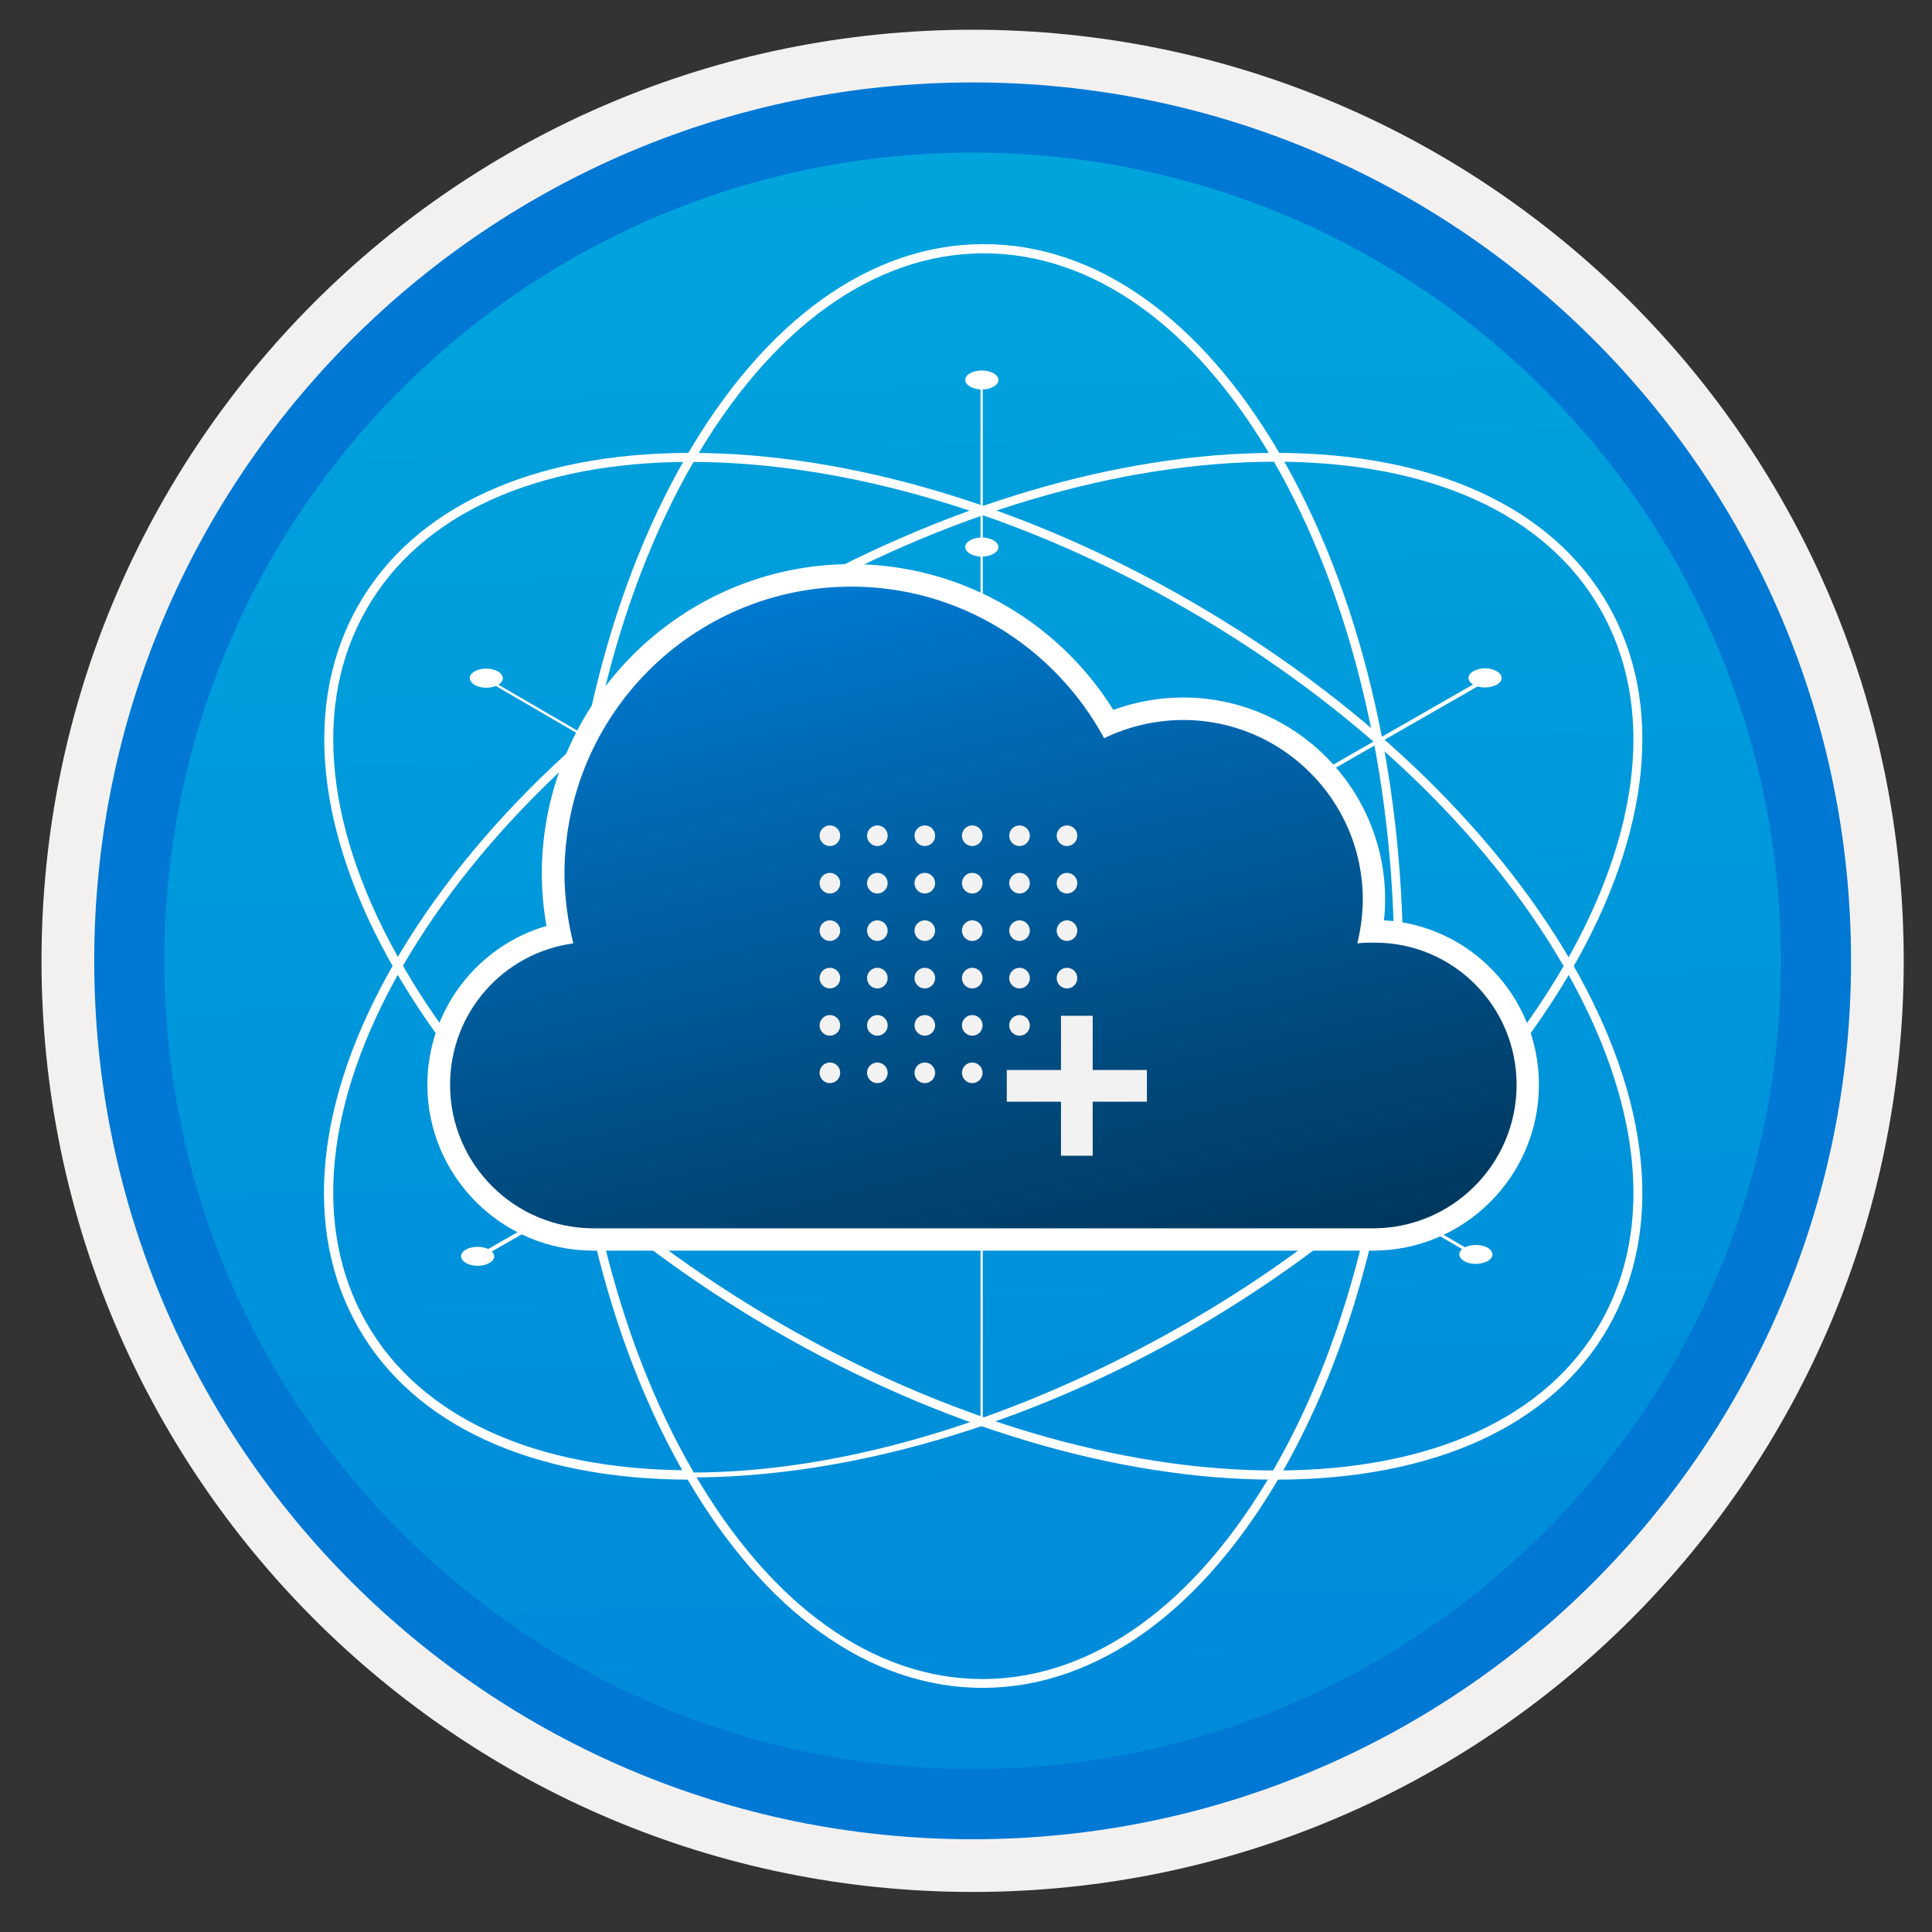 <svg width="103" height="103" viewBox="0 0 103 103" fill="none" xmlns="http://www.w3.org/2000/svg">
<rect x="0" y="0" width="103" height="103" fill="#333333" stroke="none"/>
<path d="M51.853 98.035C26.003 98.035 5.043 77.085 5.043 51.225C5.043 25.365 26.003 4.415 51.853 4.415C77.704 4.415 98.663 25.375 98.663 51.225C98.663 77.075 77.704 98.035 51.853 98.035Z" fill="url(#paint0_linear)"/>
<path fill-rule="evenodd" clip-rule="evenodd" d="M97.754 51.225C97.754 76.575 77.204 97.126 51.853 97.126C26.503 97.126 5.954 76.575 5.954 51.225C5.954 25.875 26.503 5.325 51.853 5.325C77.204 5.325 97.754 25.875 97.754 51.225ZM51.853 1.585C79.273 1.585 101.493 23.805 101.493 51.225C101.493 78.645 79.263 100.865 51.853 100.865C24.433 100.865 2.213 78.635 2.213 51.225C2.213 23.805 24.433 1.585 51.853 1.585Z" fill="#F2F1F0"/>
<path fill-rule="evenodd" clip-rule="evenodd" d="M94.944 51.225C94.944 75.025 75.654 94.315 51.854 94.315C28.054 94.315 8.764 75.025 8.764 51.225C8.764 27.425 28.054 8.135 51.854 8.135C75.654 8.135 94.944 27.425 94.944 51.225ZM51.854 4.395C77.714 4.395 98.684 25.365 98.684 51.225C98.684 77.085 77.714 98.055 51.854 98.055C25.994 98.055 5.024 77.085 5.024 51.225C5.024 25.365 25.984 4.395 51.854 4.395Z" fill="#0078D4"/>
<path d="M52.394 89.815C46.484 89.815 40.934 85.865 36.754 78.685C32.554 71.485 30.234 61.885 30.224 51.655C30.214 41.435 32.504 31.815 36.684 24.545C40.864 17.265 46.444 13.235 52.384 13.205C52.414 13.205 52.434 13.205 52.464 13.205C58.374 13.205 63.924 17.155 68.104 24.335C72.304 31.545 74.624 41.145 74.634 51.365C74.644 61.585 72.354 71.205 68.174 78.475C63.994 85.745 58.424 89.765 52.474 89.815C52.444 89.815 52.424 89.815 52.394 89.815ZM52.454 13.325C52.424 13.325 52.404 13.325 52.374 13.325C46.474 13.365 40.944 17.365 36.774 24.605C32.604 31.855 30.324 41.455 30.334 51.655C30.354 61.865 32.664 71.435 36.854 78.625C41.014 85.765 46.524 89.695 52.394 89.695C52.424 89.695 52.444 89.695 52.474 89.695C58.374 89.645 63.914 85.645 68.074 78.415C72.244 71.165 74.524 61.565 74.514 51.365C74.504 41.175 72.184 31.595 68.004 24.395C63.844 17.255 58.324 13.325 52.454 13.325Z" fill="#F4F4F4"/>
<path d="M52.394 89.985C46.413 89.985 40.803 86.005 36.593 78.765C32.383 71.535 30.053 61.905 30.044 51.645C30.034 41.395 32.334 31.735 36.523 24.445C40.743 17.105 46.373 13.045 52.373 13.015C52.404 13.015 52.423 13.015 52.453 13.015C58.434 13.015 64.043 16.995 68.254 24.235C72.463 31.475 74.793 41.105 74.803 51.355C74.814 61.605 72.513 71.265 68.323 78.555C64.114 85.875 58.483 89.935 52.474 89.985C52.444 89.985 52.423 89.985 52.394 89.985ZM52.453 13.505C52.423 13.505 52.404 13.505 52.373 13.505C46.544 13.545 41.063 17.515 36.934 24.695C32.783 31.915 30.503 41.485 30.514 51.655C30.523 61.825 32.834 71.375 37.004 78.535C41.123 85.615 46.584 89.515 52.394 89.515C52.423 89.515 52.444 89.515 52.474 89.515C58.313 89.465 63.794 85.495 67.913 78.325C72.064 71.105 74.344 61.535 74.334 51.365C74.323 41.205 72.013 31.655 67.844 24.485C63.724 17.405 58.254 13.505 52.453 13.505Z" fill="white"/>
<path d="M67.974 78.885C59.623 78.885 50.163 76.075 41.334 70.965C32.453 65.825 25.244 58.985 21.053 51.715C16.823 44.375 16.134 37.475 19.104 32.265C22.084 27.035 28.354 24.155 36.764 24.145C36.783 24.145 36.803 24.145 36.813 24.145C45.203 24.145 54.673 26.955 63.504 32.065C72.394 37.205 79.594 44.045 83.793 51.315C88.023 58.645 88.713 65.545 85.743 70.765C82.773 75.975 76.504 78.865 68.084 78.885C68.053 78.885 68.013 78.885 67.974 78.885ZM36.813 24.625C36.794 24.625 36.783 24.625 36.764 24.625C28.534 24.635 22.404 27.435 19.523 32.505C16.634 37.555 17.323 44.285 21.474 51.475C25.623 58.675 32.764 65.445 41.584 70.545C50.373 75.635 59.794 78.425 68.094 78.395C76.334 78.375 82.454 75.575 85.334 70.515C88.213 65.455 87.523 58.725 83.383 51.545C79.234 44.345 72.094 37.575 63.273 32.475C54.514 27.415 45.123 24.625 36.813 24.625Z" fill="white"/>
<path d="M52.394 20.305H52.274V75.585H52.394V20.305Z" fill="white"/>
<path d="M78.674 67.015L25.363 35.945L25.424 35.835L78.754 66.876L78.674 67.015Z" fill="white"/>
<path d="M79.592 35.885L25.194 67.065L25.298 67.248L79.697 36.067L79.592 35.885Z" fill="white"/>
<path d="M79.303 66.515C79.653 66.715 79.653 67.045 79.303 67.235C78.954 67.425 78.403 67.435 78.064 67.235C77.713 67.035 77.713 66.705 78.064 66.515C78.403 66.325 78.963 66.325 79.303 66.515Z" fill="white"/>
<path d="M79.793 35.785C80.144 35.985 80.144 36.315 79.793 36.505C79.444 36.695 78.894 36.705 78.553 36.505C78.204 36.305 78.204 35.975 78.553 35.785C78.894 35.575 79.444 35.575 79.793 35.785Z" fill="white"/>
<path d="M26.084 66.615C26.434 66.815 26.434 67.145 26.084 67.335C25.734 67.535 25.184 67.535 24.844 67.335C24.494 67.135 24.494 66.805 24.844 66.615C25.174 66.425 25.744 66.425 26.084 66.615Z" fill="white"/>
<path d="M62.134 56.516C62.484 56.715 62.484 57.045 62.134 57.236C61.784 57.435 61.234 57.435 60.894 57.236C60.544 57.035 60.544 56.706 60.894 56.516C61.244 56.316 61.794 56.316 62.134 56.516Z" fill="white"/>
<path d="M69.534 60.816C69.884 61.016 69.884 61.346 69.534 61.535C69.184 61.725 68.634 61.736 68.294 61.535C67.954 61.336 67.944 61.005 68.294 60.816C68.634 60.626 69.184 60.615 69.534 60.816Z" fill="white"/>
<path d="M52.964 28.805C53.314 29.005 53.314 29.335 52.964 29.525C52.614 29.725 52.064 29.725 51.724 29.525C51.374 29.325 51.374 28.995 51.724 28.805C52.064 28.605 52.614 28.605 52.964 28.805Z" fill="white"/>
<path d="M52.964 19.895C53.314 20.095 53.314 20.425 52.964 20.615C52.614 20.815 52.064 20.815 51.724 20.615C51.374 20.415 51.374 20.085 51.724 19.895C52.064 19.705 52.614 19.705 52.964 19.895Z" fill="white"/>
<path d="M52.974 35.665C53.324 35.865 53.324 36.196 52.974 36.386C52.624 36.586 52.074 36.586 51.734 36.386C51.384 36.185 51.384 35.855 51.734 35.665C52.084 35.475 52.624 35.475 52.974 35.665Z" fill="white"/>
<path d="M85.744 32.265C82.774 27.055 76.504 24.165 68.084 24.145C68.044 24.145 68.014 24.145 67.974 24.145C59.634 24.145 50.174 26.955 41.334 32.065C32.454 37.195 25.244 44.035 21.034 51.315C16.804 58.635 16.114 65.545 19.094 70.765C22.064 75.975 28.334 78.865 36.754 78.885V78.765C36.794 78.765 36.824 78.765 36.864 78.765C45.164 78.765 54.694 76.035 63.474 70.975C63.484 70.975 63.574 70.915 63.574 70.915C63.584 70.905 63.594 70.905 63.604 70.895C66.654 69.125 69.524 67.145 72.144 65.005C77.044 61.005 81.074 56.405 83.784 51.715C88.024 44.375 88.714 37.475 85.744 32.265ZM83.384 51.465C80.694 56.105 76.714 60.655 71.854 64.625C69.234 66.765 66.364 68.745 63.314 70.505C54.544 75.565 45.154 78.505 36.874 78.505C36.834 78.505 36.804 78.505 36.764 78.505V78.385C28.524 78.365 22.404 75.565 19.524 70.505C16.634 65.435 17.324 58.705 21.454 51.535C25.614 44.325 32.764 37.555 41.574 32.465C50.344 27.395 59.714 24.615 67.974 24.615C68.014 24.615 68.044 24.615 68.084 24.615C76.324 24.635 82.444 27.435 85.324 32.495C88.214 37.555 87.524 44.295 83.384 51.465Z" fill="white"/>
<path d="M26.544 35.795C26.894 35.995 26.894 36.325 26.544 36.515C26.194 36.715 25.644 36.715 25.304 36.515C24.964 36.315 24.954 35.985 25.304 35.795C25.634 35.595 26.194 35.595 26.544 35.795Z" fill="white"/>
<path d="M35.404 40.945C35.754 41.145 35.754 41.475 35.404 41.665C35.054 41.865 34.504 41.865 34.164 41.665C33.814 41.465 33.814 41.135 34.164 40.945C34.504 40.735 35.054 40.735 35.404 40.945Z" fill="white"/>
<path d="M43.224 45.766C43.574 45.965 43.574 46.295 43.224 46.486C42.874 46.685 42.324 46.685 41.984 46.486C41.634 46.285 41.634 45.956 41.984 45.766C42.334 45.566 42.894 45.566 43.224 45.766Z" fill="white"/>
<path d="M31.644 66.076C27.094 66.076 23.394 62.376 23.394 57.825C23.394 53.956 26.124 50.615 29.844 49.806C29.614 48.685 29.494 47.586 29.494 46.535C29.534 37.785 36.664 30.675 45.404 30.675C51.044 30.675 56.254 33.696 59.124 38.586C60.384 38.056 61.744 37.785 63.094 37.785C68.704 37.785 73.264 42.346 73.264 47.946C73.264 48.495 73.214 49.075 73.114 49.656C73.154 49.656 73.194 49.656 73.244 49.656C77.804 49.656 81.464 53.325 81.464 57.836C81.464 62.386 77.764 66.085 73.214 66.085H31.644V66.076Z" fill="url(#paint1_linear)"/>
<path d="M45.394 31.275C51.204 31.275 56.264 34.555 58.864 39.355C60.124 38.745 61.574 38.385 63.084 38.385C68.354 38.385 72.654 42.675 72.654 47.945C72.654 48.735 72.544 49.535 72.364 50.295C72.654 50.255 72.944 50.255 73.234 50.255C73.254 50.255 73.274 50.255 73.304 50.255C77.464 50.255 80.854 53.635 80.854 57.835C80.854 62.055 77.424 65.485 73.204 65.485H31.644C27.424 65.485 23.994 62.055 23.994 57.835C23.994 53.975 26.844 50.795 30.564 50.295C30.274 49.105 30.094 47.845 30.094 46.545C30.124 38.095 36.954 31.275 45.394 31.275ZM45.394 30.075C36.334 30.075 28.924 37.455 28.884 46.535C28.884 47.455 28.964 48.405 29.134 49.365C25.434 50.435 22.784 53.875 22.784 57.825C22.784 62.705 26.754 66.675 31.634 66.675H73.194C78.074 66.675 82.044 62.705 82.044 57.825C82.044 53.155 78.384 49.315 73.784 49.065C73.824 48.685 73.844 48.315 73.844 47.945C73.844 42.015 69.014 37.185 63.074 37.185C61.814 37.185 60.544 37.415 59.354 37.845C56.344 33.025 51.084 30.075 45.394 30.075Z" fill="white"/>
<path d="M61.144 57.045H61.134H58.254V54.155H56.564V57.045H53.674V58.735H56.564V61.615H58.254V58.735H61.144V57.045Z" fill="#F2F2F2"/>
<path d="M44.244 45.105C44.547 45.105 44.794 44.859 44.794 44.555C44.794 44.252 44.547 44.005 44.244 44.005C43.94 44.005 43.694 44.252 43.694 44.555C43.694 44.859 43.94 45.105 44.244 45.105Z" fill="#F2F2F2"/>
<path d="M46.774 45.105C47.077 45.105 47.324 44.859 47.324 44.555C47.324 44.252 47.077 44.005 46.774 44.005C46.47 44.005 46.224 44.252 46.224 44.555C46.224 44.859 46.47 45.105 46.774 45.105Z" fill="#F2F2F2"/>
<path d="M49.304 45.105C49.607 45.105 49.854 44.859 49.854 44.555C49.854 44.252 49.607 44.005 49.304 44.005C49 44.005 48.754 44.252 48.754 44.555C48.754 44.859 49 45.105 49.304 45.105Z" fill="#F2F2F2"/>
<path d="M51.834 45.105C52.137 45.105 52.384 44.859 52.384 44.555C52.384 44.252 52.137 44.005 51.834 44.005C51.53 44.005 51.284 44.252 51.284 44.555C51.284 44.859 51.53 45.105 51.834 45.105Z" fill="#F2F2F2"/>
<path d="M54.354 45.105C54.657 45.105 54.904 44.859 54.904 44.555C54.904 44.252 54.657 44.005 54.354 44.005C54.05 44.005 53.804 44.252 53.804 44.555C53.804 44.859 54.05 45.105 54.354 45.105Z" fill="#F2F2F2"/>
<path d="M56.883 45.105C57.187 45.105 57.434 44.859 57.434 44.555C57.434 44.252 57.187 44.005 56.883 44.005C56.58 44.005 56.334 44.252 56.334 44.555C56.334 44.859 56.58 45.105 56.883 45.105Z" fill="#F2F2F2"/>
<path d="M44.244 50.165C44.547 50.165 44.794 49.919 44.794 49.615C44.794 49.312 44.547 49.065 44.244 49.065C43.94 49.065 43.694 49.312 43.694 49.615C43.694 49.919 43.94 50.165 44.244 50.165Z" fill="#F2F2F2"/>
<path d="M46.774 50.165C47.077 50.165 47.324 49.919 47.324 49.615C47.324 49.312 47.077 49.065 46.774 49.065C46.47 49.065 46.224 49.312 46.224 49.615C46.224 49.919 46.47 50.165 46.774 50.165Z" fill="#F2F2F2"/>
<path d="M49.304 50.165C49.607 50.165 49.854 49.919 49.854 49.615C49.854 49.312 49.607 49.065 49.304 49.065C49 49.065 48.754 49.312 48.754 49.615C48.754 49.919 49 50.165 49.304 50.165Z" fill="#F2F2F2"/>
<path d="M51.834 50.165C52.137 50.165 52.384 49.919 52.384 49.615C52.384 49.312 52.137 49.065 51.834 49.065C51.53 49.065 51.284 49.312 51.284 49.615C51.284 49.919 51.53 50.165 51.834 50.165Z" fill="#F2F2F2"/>
<path d="M54.354 50.165C54.657 50.165 54.904 49.919 54.904 49.615C54.904 49.312 54.657 49.065 54.354 49.065C54.05 49.065 53.804 49.312 53.804 49.615C53.804 49.919 54.05 50.165 54.354 50.165Z" fill="#F2F2F2"/>
<path d="M56.883 50.165C57.187 50.165 57.434 49.919 57.434 49.615C57.434 49.312 57.187 49.065 56.883 49.065C56.58 49.065 56.334 49.312 56.334 49.615C56.334 49.919 56.58 50.165 56.883 50.165Z" fill="#F2F2F2"/>
<path d="M44.244 47.635C44.547 47.635 44.794 47.389 44.794 47.085C44.794 46.782 44.547 46.535 44.244 46.535C43.94 46.535 43.694 46.782 43.694 47.085C43.694 47.389 43.94 47.635 44.244 47.635Z" fill="#F2F2F2"/>
<path d="M46.774 47.635C47.077 47.635 47.324 47.389 47.324 47.085C47.324 46.782 47.077 46.535 46.774 46.535C46.47 46.535 46.224 46.782 46.224 47.085C46.224 47.389 46.47 47.635 46.774 47.635Z" fill="#F2F2F2"/>
<path d="M49.304 47.635C49.607 47.635 49.854 47.389 49.854 47.085C49.854 46.782 49.607 46.535 49.304 46.535C49 46.535 48.754 46.782 48.754 47.085C48.754 47.389 49 47.635 49.304 47.635Z" fill="#F2F2F2"/>
<path d="M51.834 47.635C52.137 47.635 52.384 47.389 52.384 47.085C52.384 46.782 52.137 46.535 51.834 46.535C51.53 46.535 51.284 46.782 51.284 47.085C51.284 47.389 51.53 47.635 51.834 47.635Z" fill="#F2F2F2"/>
<path d="M54.354 47.635C54.657 47.635 54.904 47.389 54.904 47.085C54.904 46.782 54.657 46.535 54.354 46.535C54.05 46.535 53.804 46.782 53.804 47.085C53.804 47.389 54.05 47.635 54.354 47.635Z" fill="#F2F2F2"/>
<path d="M56.883 47.635C57.187 47.635 57.434 47.389 57.434 47.085C57.434 46.782 57.187 46.535 56.883 46.535C56.58 46.535 56.334 46.782 56.334 47.085C56.334 47.389 56.58 47.635 56.883 47.635Z" fill="#F2F2F2"/>
<path d="M44.244 52.696C44.547 52.696 44.794 52.449 44.794 52.145C44.794 51.842 44.547 51.596 44.244 51.596C43.94 51.596 43.694 51.842 43.694 52.145C43.694 52.449 43.94 52.696 44.244 52.696Z" fill="#F2F2F2"/>
<path d="M46.774 52.696C47.077 52.696 47.324 52.449 47.324 52.145C47.324 51.842 47.077 51.596 46.774 51.596C46.47 51.596 46.224 51.842 46.224 52.145C46.224 52.449 46.47 52.696 46.774 52.696Z" fill="#F2F2F2"/>
<path d="M49.304 52.696C49.607 52.696 49.854 52.449 49.854 52.145C49.854 51.842 49.607 51.596 49.304 51.596C49 51.596 48.754 51.842 48.754 52.145C48.754 52.449 49 52.696 49.304 52.696Z" fill="#F2F2F2"/>
<path d="M51.834 52.696C52.137 52.696 52.384 52.449 52.384 52.145C52.384 51.842 52.137 51.596 51.834 51.596C51.53 51.596 51.284 51.842 51.284 52.145C51.284 52.449 51.53 52.696 51.834 52.696Z" fill="#F2F2F2"/>
<path d="M54.354 52.696C54.657 52.696 54.904 52.449 54.904 52.145C54.904 51.842 54.657 51.596 54.354 51.596C54.05 51.596 53.804 51.842 53.804 52.145C53.804 52.449 54.05 52.696 54.354 52.696Z" fill="#F2F2F2"/>
<path d="M56.883 52.696C57.187 52.696 57.434 52.449 57.434 52.145C57.434 51.842 57.187 51.596 56.883 51.596C56.58 51.596 56.334 51.842 56.334 52.145C56.334 52.449 56.58 52.696 56.883 52.696Z" fill="#F2F2F2"/>
<path d="M44.244 55.215C44.547 55.215 44.794 54.969 44.794 54.666C44.794 54.362 44.547 54.115 44.244 54.115C43.94 54.115 43.694 54.362 43.694 54.666C43.694 54.969 43.94 55.215 44.244 55.215Z" fill="#F2F2F2"/>
<path d="M46.774 55.215C47.077 55.215 47.324 54.969 47.324 54.666C47.324 54.362 47.077 54.115 46.774 54.115C46.47 54.115 46.224 54.362 46.224 54.666C46.224 54.969 46.47 55.215 46.774 55.215Z" fill="#F2F2F2"/>
<path d="M49.304 55.215C49.607 55.215 49.854 54.969 49.854 54.666C49.854 54.362 49.607 54.115 49.304 54.115C49 54.115 48.754 54.362 48.754 54.666C48.754 54.969 49 55.215 49.304 55.215Z" fill="#F2F2F2"/>
<path d="M51.834 55.215C52.137 55.215 52.384 54.969 52.384 54.666C52.384 54.362 52.137 54.115 51.834 54.115C51.53 54.115 51.284 54.362 51.284 54.666C51.284 54.969 51.53 55.215 51.834 55.215Z" fill="#F2F2F2"/>
<path d="M54.354 55.215C54.657 55.215 54.904 54.969 54.904 54.666C54.904 54.362 54.657 54.115 54.354 54.115C54.05 54.115 53.804 54.362 53.804 54.666C53.804 54.969 54.05 55.215 54.354 55.215Z" fill="#F2F2F2"/>
<path d="M44.244 57.745C44.547 57.745 44.794 57.499 44.794 57.195C44.794 56.892 44.547 56.645 44.244 56.645C43.94 56.645 43.694 56.892 43.694 57.195C43.694 57.499 43.94 57.745 44.244 57.745Z" fill="#F2F2F2"/>
<path d="M46.774 57.745C47.077 57.745 47.324 57.499 47.324 57.195C47.324 56.892 47.077 56.645 46.774 56.645C46.47 56.645 46.224 56.892 46.224 57.195C46.224 57.499 46.47 57.745 46.774 57.745Z" fill="#F2F2F2"/>
<path d="M49.304 57.745C49.607 57.745 49.854 57.499 49.854 57.195C49.854 56.892 49.607 56.645 49.304 56.645C49 56.645 48.754 56.892 48.754 57.195C48.754 57.499 49 57.745 49.304 57.745Z" fill="#F2F2F2"/>
<path d="M51.834 57.745C52.137 57.745 52.384 57.499 52.384 57.195C52.384 56.892 52.137 56.645 51.834 56.645C51.53 56.645 51.284 56.892 51.284 57.195C51.284 57.499 51.53 57.745 51.834 57.745Z" fill="#F2F2F2"/>
<defs>
<linearGradient id="paint0_linear" x1="50.084" y1="-13.565" x2="54.066" y2="132.205" gradientUnits="userSpaceOnUse">
<stop stop-color="#00ABDE"/>
<stop offset="1" stop-color="#007ED8"/>
</linearGradient>
<linearGradient id="paint1_linear" x1="45.528" y1="27.6" x2="61.002" y2="95.471" gradientUnits="userSpaceOnUse">
<stop stop-color="#007ED8"/>
<stop offset="0.707" stop-color="#002D4C"/>
</linearGradient>
</defs>
</svg>

